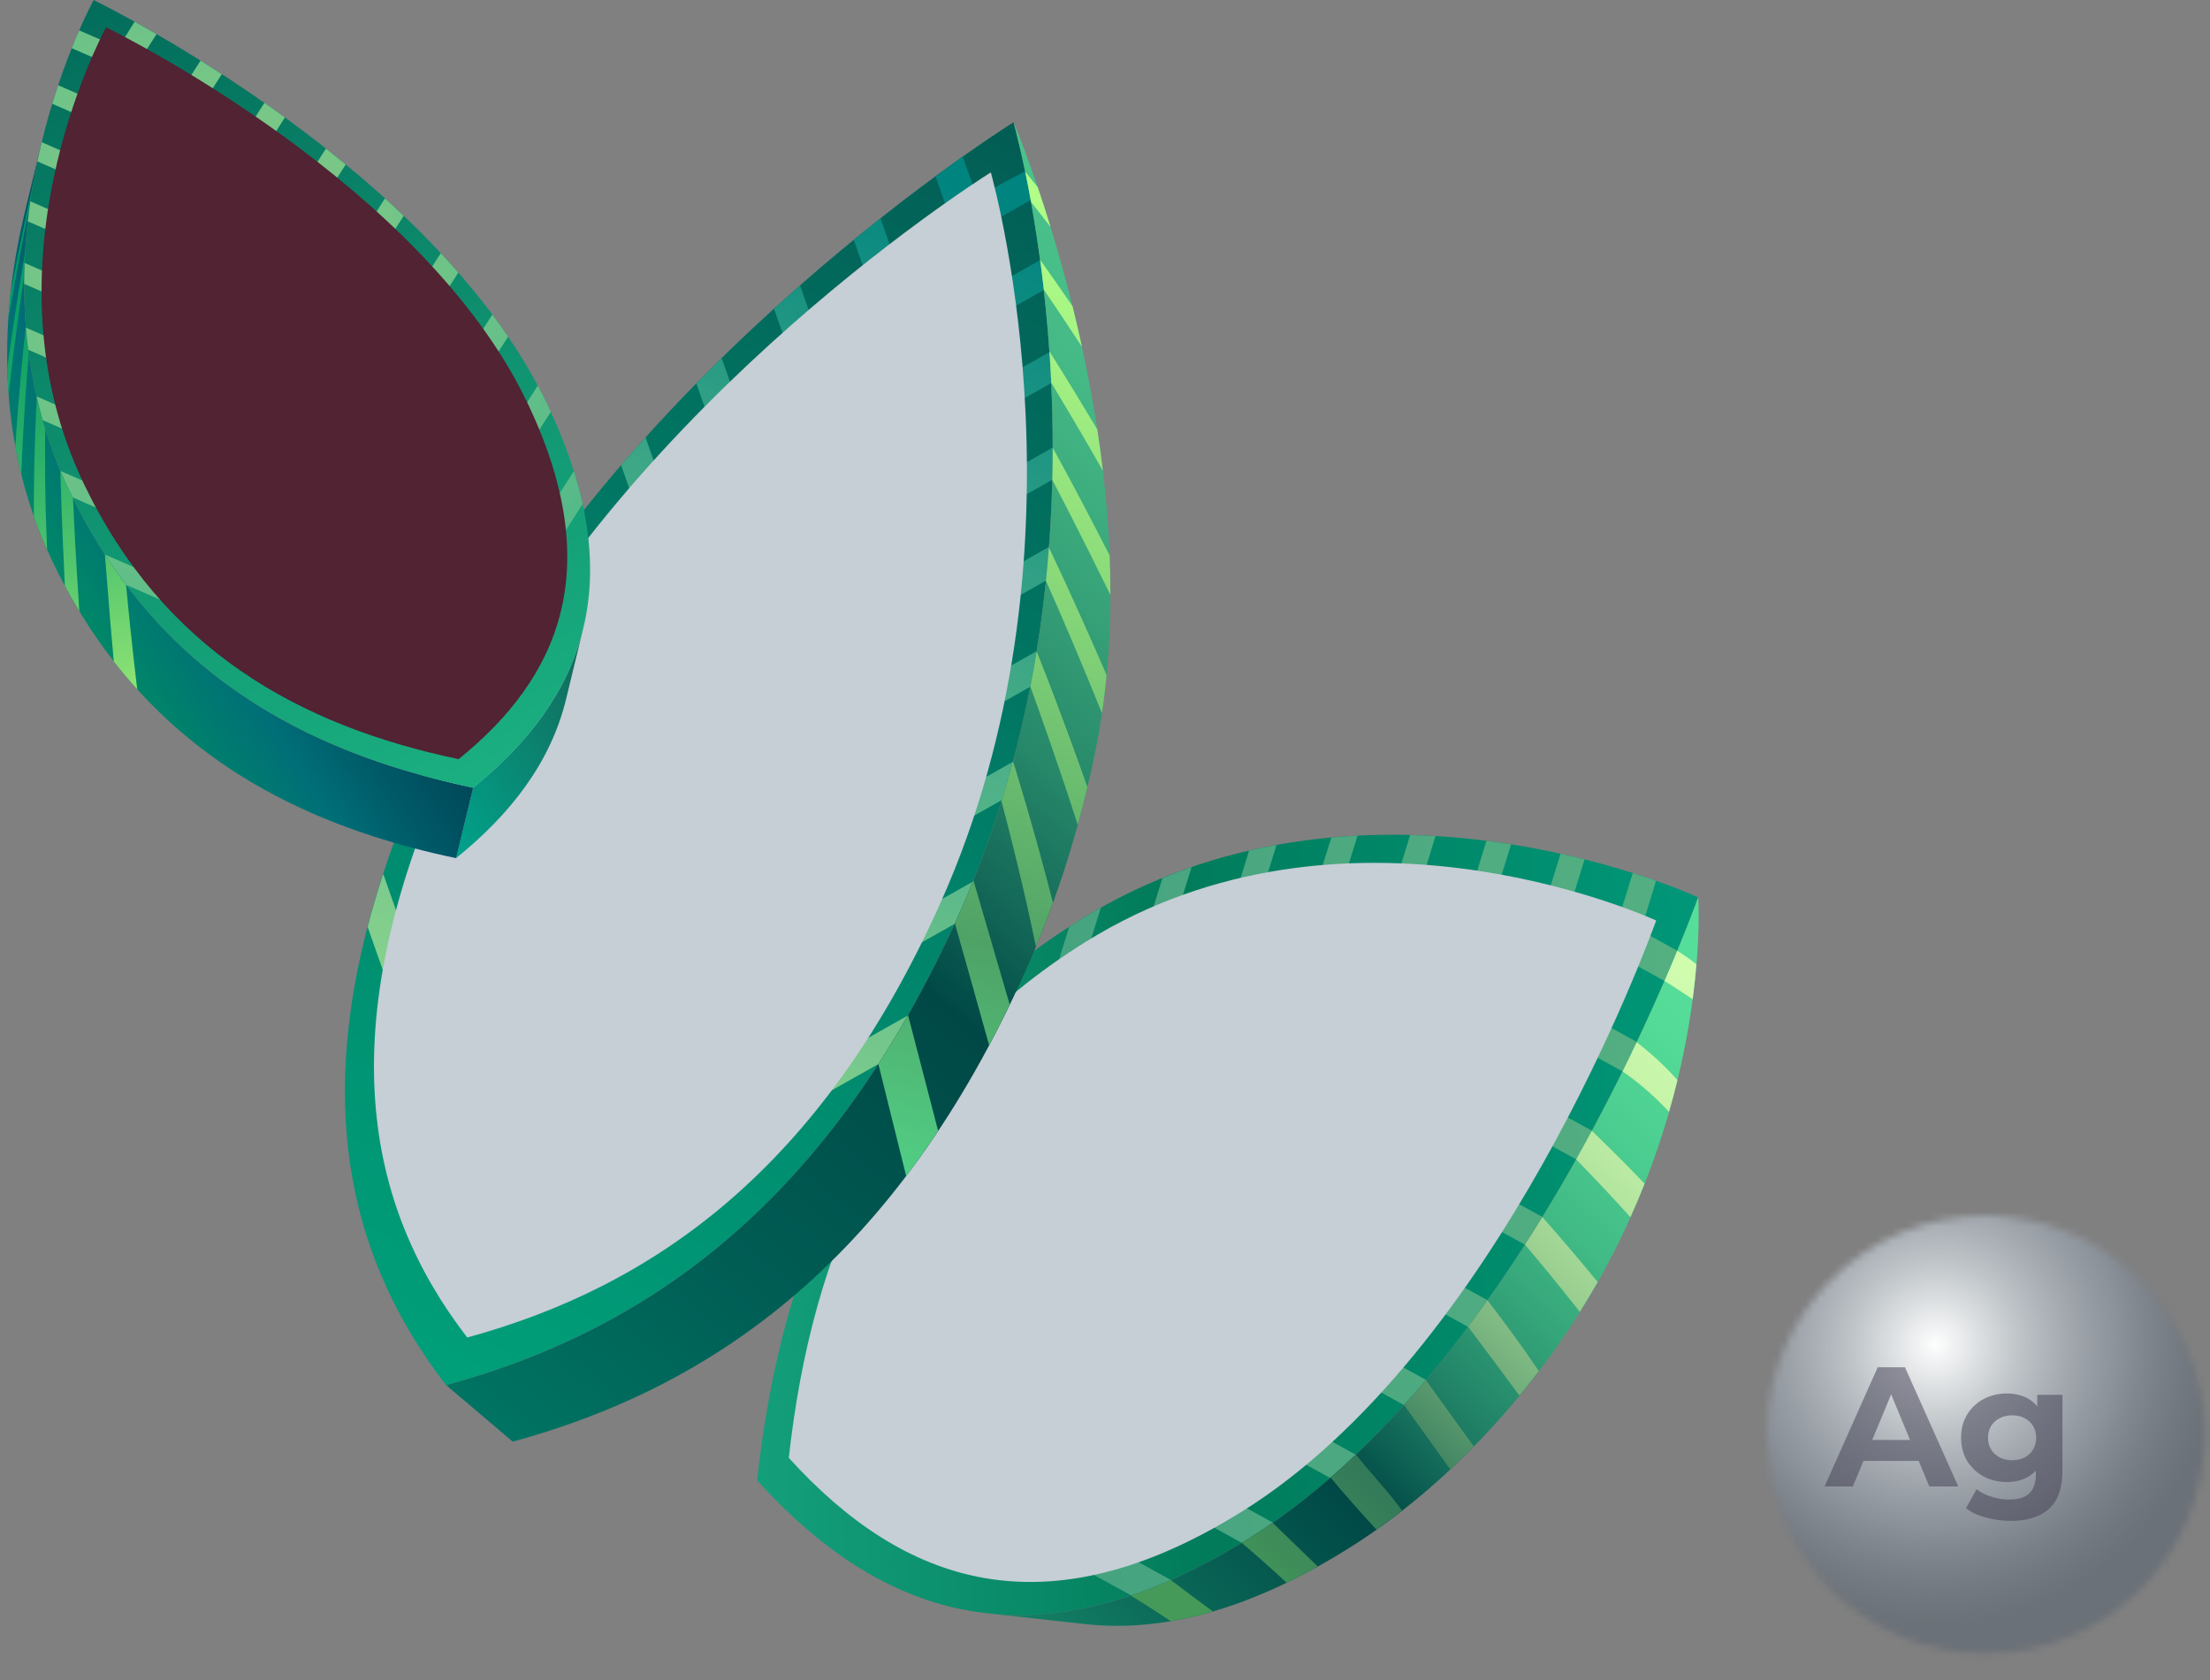 <svg width="309" height="235" viewBox="0 0 309 235" fill="none" xmlns="http://www.w3.org/2000/svg">
<rect x="0" y="0" width="309" height="235" fill="#808080" stroke="none"/>
<g clip-path="url(#clip0_703_4947)">
<path d="M237.438 125.494C235.059 124.438 189.945 104.431 150.908 128.716C121.095 147.261 109.347 175.394 105.85 207.035C123.279 226.285 144.782 233.732 174.595 215.187C213.621 190.904 236.246 128.765 237.438 125.494Z" fill="url(#paint0_linear_703_4947)"/>
<path d="M213.571 142.528L226.854 149.842C227.554 148.429 228.226 147.054 228.848 145.718L218.02 139.759L227.111 134.105L232.717 137.19C233.378 135.661 233.976 134.23 234.507 132.963L229.418 130.158L231.543 123.189C230.561 122.842 229.478 122.476 228.293 122.102L225.921 129.757L216.83 135.411L221.554 120.192C220.473 119.925 219.358 119.651 218.201 119.395L212.369 138.17L203.289 143.823L211.28 118.085C210.155 117.901 209.012 117.742 207.836 117.588L198.841 146.592L189.76 152.244L200.719 116.935C199.555 116.867 198.372 116.813 197.169 116.784L185.301 155.015L176.221 160.667L189.812 116.872C188.6 116.932 187.369 117.017 186.143 117.135L171.773 163.436L162.682 169.09L178.487 118.17C177.211 118.405 175.937 118.662 174.648 118.965L158.234 171.86L149.154 177.512L166.605 121.269C165.251 121.736 163.891 122.248 162.536 122.792L144.694 180.283L135.614 185.935L153.922 126.944C152.913 127.506 151.908 128.089 150.909 128.716C150.429 129.015 149.962 129.324 149.494 129.622L131.155 188.706L122.075 194.358L140.008 136.568C138.27 138.016 136.616 139.508 135.033 141.034L116.803 199.783L116.634 200.237L116.987 200.463L158.16 223.135C159.982 222.525 161.835 221.811 163.727 220.981L123.276 198.705L132.356 193.052L173.614 215.778C173.941 215.577 174.271 215.398 174.596 215.187C175.738 214.474 176.865 213.73 177.977 212.955L136.804 190.283L145.884 184.631L185.974 206.704C187.19 205.649 188.38 204.565 189.555 203.45L150.344 181.86L159.424 176.208L196.301 196.515C197.347 195.351 198.369 194.18 199.377 192.989L163.872 173.439L172.963 167.785L205.256 185.569C206.181 184.334 207.082 183.092 207.971 181.841L177.411 165.016L186.491 159.363L213.214 174.079C214.041 172.781 214.857 171.485 215.653 170.202L190.952 156.603L200.032 150.951L220.377 162.15C221.13 160.796 221.862 159.456 222.575 158.141L204.48 148.182L213.561 142.529L213.571 142.528Z" fill="url(#paint1_linear_703_4947)"/>
<g style="mix-blend-mode:color-burn">
<path d="M231.569 128.739C229.379 127.767 187.794 109.328 151.819 131.712C124.342 148.802 113.516 174.741 110.289 203.892C126.363 221.633 146.175 228.501 173.651 211.4C209.626 189.016 230.472 131.743 231.568 128.729L231.569 128.739Z" fill="#C6CED6"/>
</g>
<path d="M237.438 125.494C237.208 126.145 236.119 129.125 234.219 133.677C231.749 139.612 227.91 148.202 222.78 157.781C212.059 177.775 195.736 202.038 174.596 215.187C160.729 223.811 148.668 226.814 137.978 225.616L151.688 227.139C162.387 228.325 174.448 225.321 188.305 216.71C196.61 211.542 204.285 204.741 210.961 196.987C240.086 163.169 237.449 125.493 237.449 125.493L237.438 125.494Z" fill="url(#paint2_linear_703_4947)"/>
<path d="M158.106 223.153C159.417 223.951 161.403 225.206 163.694 226.738C165.612 226.412 167.579 225.958 169.573 225.379C167.851 224.109 165.706 222.513 163.704 220.984C161.801 221.815 159.929 222.543 158.106 223.153V223.153Z" fill="url(#paint3_linear_703_4947)"/>
<path d="M174.595 215.187C174.269 215.398 173.94 215.577 173.613 215.778C174.921 216.874 177.25 218.909 179.893 221.363C181.328 220.675 182.786 219.917 184.256 219.092C182.573 217.463 180.49 215.438 177.946 212.981C176.844 213.744 175.728 214.486 174.595 215.187V215.187Z" fill="url(#paint4_linear_703_4947)"/>
<path d="M186.054 206.649C187.52 208.463 190.318 211.623 192.453 213.939C193.664 213.084 194.859 212.187 196.039 211.27C194.24 208.741 191.343 205.671 189.585 203.435C188.431 204.536 187.25 205.608 186.054 206.649Z" fill="url(#paint5_linear_703_4947)"/>
<path d="M206.06 202.294C204.252 199.777 201.395 195.808 199.357 193.003C198.358 194.182 197.346 195.351 196.31 196.502C198.119 199.019 200.785 202.739 202.773 205.506C203.891 204.465 204.993 203.383 206.069 202.281L206.06 202.294Z" fill="url(#paint6_linear_703_4947)"/>
<path d="M215.162 191.758C213.293 188.974 210.426 185.006 207.972 181.851C207.093 183.091 206.191 184.333 205.265 185.557C206.862 187.672 209.731 191.497 212.437 195.178C213.375 194.041 214.279 192.898 215.151 191.759L215.162 191.758Z" fill="url(#paint7_linear_703_4947)"/>
<path d="M223.381 179.293C221.453 176.948 218.903 173.896 215.654 170.213C214.869 171.494 214.062 172.778 213.224 174.078C214.928 176.09 217.508 179.193 220.897 183.474C221.766 182.082 222.59 180.685 223.383 179.304L223.381 179.293Z" fill="url(#paint8_linear_703_4947)"/>
<path d="M229.945 165.548C228.279 163.807 225.697 161.157 222.566 158.153C221.863 159.467 221.129 160.796 220.377 162.15C222.996 164.828 225.387 167.383 227.964 170.233C228.674 168.654 229.341 167.091 229.945 165.548V165.548Z" fill="url(#paint9_linear_703_4947)"/>
<path d="M233.357 155.506C233.788 153.998 234.188 152.507 234.541 151.077C233.097 149.414 231.209 147.594 228.843 145.763C228.219 147.088 227.557 148.451 226.866 149.851C228.723 151.135 230.885 152.851 233.357 155.506V155.506Z" fill="url(#paint10_linear_703_4947)"/>
<path d="M237.193 134.859C236.368 134.202 235.48 133.565 234.508 132.974C234.408 133.209 234.319 133.442 234.219 133.677C233.772 134.756 233.273 135.941 232.728 137.188C233.702 137.802 235.044 138.662 236.662 139.748C236.901 137.98 237.07 136.344 237.193 134.859V134.859Z" fill="url(#paint11_linear_703_4947)"/>
</g>
<path d="M141.718 17.095C138.778 18.964 82.989 54.548 59.503 106.989C41.568 147.041 46.916 173.682 62.372 193.723C90.791 185.968 116.145 167.931 134.072 127.879C157.55 75.438 142.508 20.01 141.71 17.095H141.718Z" fill="url(#paint12_linear_703_4947)"/>
<path d="M128.669 50.294L145.947 40.559C145.783 39.109 145.611 37.715 145.431 36.376L131.343 44.313L136.808 32.106L144.102 27.995C143.836 26.514 143.571 25.167 143.32 23.963L136.597 27.535L134.611 21.895C133.454 22.719 132.18 23.63 130.796 24.652L133.048 31.061L127.583 43.268L123.103 30.53C121.899 31.48 120.656 32.486 119.374 33.532L124.901 49.257L119.436 61.464L111.861 39.909C110.664 40.963 109.453 42.048 108.217 43.165L116.755 67.445L111.29 79.652L100.9 50.08C99.719 51.237 98.538 52.417 97.358 53.621L108.608 85.633L103.143 97.84L90.259 61.171C89.118 62.438 87.976 63.737 86.843 65.052L100.47 103.821L95.005 116.028L80.025 73.394C78.923 74.812 77.836 76.254 76.765 77.719L92.331 122.009L86.866 134.216L70.315 87.122C69.275 88.746 68.259 90.394 67.266 92.065L84.184 140.205L78.72 152.412L61.364 103.029C60.722 104.352 60.097 105.674 59.495 107.021C59.206 107.663 58.94 108.297 58.666 108.938L76.054 158.401L70.589 170.608L53.585 122.231C52.756 124.758 52.037 127.221 51.403 129.637L68.689 178.823L68.838 179.179L69.275 178.981L122.821 148.816C124.229 146.637 125.605 144.38 126.949 142.019L74.342 171.662L79.806 159.454L133.47 129.218C133.673 128.782 133.876 128.354 134.072 127.91C134.76 126.374 135.409 124.837 136.034 123.3L82.488 153.466L87.953 141.258L140.092 111.885C140.639 110.103 141.155 108.32 141.632 106.538L90.634 135.27L96.099 123.062L144.063 96.042C144.392 94.378 144.681 92.715 144.954 91.067L98.781 117.082L104.246 104.874L146.252 81.204C146.416 79.62 146.557 78.052 146.674 76.491L106.927 98.886L112.392 86.678L147.144 67.096C147.183 65.575 147.198 64.07 147.198 62.589L115.074 80.69L120.539 68.482L146.995 53.574C146.925 52.093 146.846 50.651 146.745 49.241L123.212 62.502L128.677 50.294H128.669Z" fill="url(#paint13_linear_703_4947)"/>
<g style="mix-blend-mode:color-burn">
<path d="M138.536 24.105C135.823 25.832 84.349 58.66 62.685 107.045C46.142 143.999 51.075 168.572 65.328 187.061C91.549 179.908 114.933 163.265 131.484 126.31C153.148 77.925 139.263 26.791 138.536 24.097V24.105Z" fill="#C6CED6"/>
</g>
<path d="M62.38 193.723L71.691 201.629C100.11 193.874 125.464 175.836 143.391 135.784C148.113 125.233 151.279 114.57 153.312 104.233C161.396 63.175 141.718 17.102 141.718 17.102C142.507 20.018 157.557 75.445 134.079 127.887C116.145 167.938 90.799 185.984 62.38 193.731V193.723Z" fill="url(#paint14_linear_703_4947)"/>
<path d="M122.813 148.816C124.432 155.304 125.823 160.912 126.699 164.477C128.224 162.473 129.709 160.365 131.171 158.171C130.139 154.179 128.708 148.657 126.965 141.987C125.612 144.364 124.229 146.637 122.813 148.816Z" fill="url(#paint15_linear_703_4947)"/>
<path d="M134.08 127.879C133.892 128.299 133.696 128.703 133.509 129.123C135.706 136.909 136.081 138.24 138.301 146.194C139.279 144.356 140.232 142.463 141.178 140.514C139.419 134.47 139.232 133.812 136.104 123.118C135.463 124.71 134.791 126.294 134.08 127.879Z" fill="url(#paint16_linear_703_4947)"/>
<path d="M140.029 112.059C140.944 115.529 142.899 123.023 144.845 132.386C145.697 130.335 146.487 128.291 147.222 126.239C146.268 122.508 144.415 115.466 141.64 106.459C141.139 108.32 140.6 110.19 140.021 112.059H140.029Z" fill="url(#paint17_linear_703_4947)"/>
<path d="M144.063 96.026C145.181 99.084 148.027 107.069 150.693 115.363C151.178 113.596 151.624 111.837 152.038 110.079C150.857 106.712 148.223 99.337 144.947 91.099C144.681 92.731 144.392 94.37 144.063 96.026Z" fill="url(#paint18_linear_703_4947)"/>
<path d="M146.244 81.22C148.152 85.498 151.06 92.263 154.078 99.749C154.344 97.975 154.555 96.2 154.727 94.426C153.249 91.004 150.177 83.985 146.658 76.578C146.541 78.107 146.401 79.66 146.244 81.22V81.22Z" fill="url(#paint19_linear_703_4947)"/>
<path d="M155.149 77.68C153.226 73.909 150.279 68.221 147.19 62.612C147.19 64.094 147.175 65.599 147.136 67.12C148.348 69.441 151.725 75.953 155.259 83.217C155.259 81.363 155.227 79.509 155.149 77.672V77.68Z" fill="url(#paint20_linear_703_4947)"/>
<path d="M153.421 60.062C151.576 56.972 149.246 53.138 146.729 49.13C146.83 50.556 146.916 52.021 146.979 53.511C148.175 55.491 150.958 60.141 154.203 65.829C153.976 63.872 153.71 61.947 153.421 60.054V60.062Z" fill="url(#paint21_linear_703_4947)"/>
<path d="M149.958 42.824C148.559 40.773 147.019 38.562 145.432 36.336C145.611 37.675 145.783 39.069 145.948 40.511C147.316 42.507 149.177 45.296 151.28 48.504C150.857 46.547 150.412 44.646 149.958 42.816V42.824Z" fill="url(#paint22_linear_703_4947)"/>
<path d="M145.087 26.165C144.516 25.46 143.93 24.739 143.344 24.018C143.602 25.278 143.883 26.688 144.157 28.241C144.876 29.16 145.814 30.348 146.885 31.734C146.26 29.69 145.65 27.829 145.087 26.157V26.165Z" fill="url(#paint23_linear_703_4947)"/>
<path d="M81.541 87.898L79.156 97.753C77.014 106.601 71.424 113.842 63.755 120.029L66.139 110.174C73.801 103.987 79.399 96.747 81.541 87.898V87.898Z" fill="url(#paint24_linear_703_4947)"/>
<path d="M54.491 107.101C35.587 100.969 19.747 89.586 9.756 68.76C1.305 51.118 2.657 33.041 5.847 19.844L3.462 29.698C0.273 42.896 -1.08 60.973 7.379 78.606C17.371 99.432 33.21 110.816 52.114 116.947C55.89 118.167 59.776 119.189 63.771 120.021L66.156 110.166C62.16 109.327 58.267 108.313 54.499 107.093L54.491 107.101Z" fill="url(#paint25_linear_703_4947)"/>
<path d="M17.622 81.696L16.988 80.927C17.199 81.213 17.41 81.498 17.629 81.783C17.629 81.759 17.629 81.728 17.622 81.704V81.696Z" fill="url(#paint26_linear_703_4947)"/>
<path d="M16.988 80.919L16.957 80.88C16.925 80.832 16.886 80.777 16.847 80.721C16.105 79.692 15.377 78.63 14.666 77.537C15.182 84.207 15.675 90.061 15.909 92.509C16.965 93.863 18.059 95.162 19.185 96.406C18.434 90.101 17.95 85.284 17.621 81.767C17.41 81.482 17.191 81.205 16.98 80.912L16.988 80.919Z" fill="url(#paint27_linear_703_4947)"/>
<path d="M9.756 68.752C9.42 68.055 9.107 67.358 8.81 66.661C8.685 66.407 8.56 66.162 8.435 65.916C8.661 73.537 8.943 79.367 9.068 81.933C9.725 83.153 10.397 84.334 11.093 85.49C10.592 78.1 10.319 72.174 10.201 69.655C10.053 69.354 9.904 69.061 9.756 68.752V68.752Z" fill="url(#paint28_linear_703_4947)"/>
<path d="M5.144 55.57C4.768 62.874 4.721 68.261 4.729 72.198C5.277 73.766 5.894 75.327 6.59 76.895C6.223 68.918 6.293 62.597 6.332 59.975C5.879 58.501 5.48 57.028 5.144 55.562V55.57Z" fill="url(#paint29_linear_703_4947)"/>
<path d="M2.142 62.43C2.173 62.581 2.204 62.731 2.235 62.882C2.204 62.724 2.173 62.573 2.149 62.415V62.43H2.142Z" fill="url(#paint30_linear_703_4947)"/>
<path d="M3.994 49.241C3.932 48.774 3.877 48.306 3.822 47.847C3.807 47.72 3.791 47.593 3.776 47.467C3.713 46.872 3.658 46.286 3.611 45.7C3.611 45.676 3.611 45.652 3.611 45.629C2.697 53.931 2.29 60.086 2.142 62.415C2.173 62.573 2.204 62.724 2.228 62.882C2.306 63.278 2.384 63.682 2.47 64.086C2.517 64.316 2.572 64.546 2.619 64.775C2.704 65.156 2.791 65.536 2.884 65.924C2.916 66.051 2.947 66.169 2.978 66.288C3.252 59.103 3.682 53.503 4.026 49.431C4.018 49.368 4.01 49.312 4.002 49.249L3.994 49.241Z" fill="url(#paint31_linear_703_4947)"/>
<path d="M1.023 51.506C1.023 51.633 1.031 51.768 1.039 51.895C1.039 51.76 1.031 51.617 1.031 51.483V51.506H1.023Z" fill="url(#paint32_linear_703_4947)"/>
<path d="M3.4 38.364C3.4 37.992 3.416 37.628 3.431 37.255C3.431 37.065 3.439 36.867 3.447 36.677C3.463 36.226 3.486 35.774 3.517 35.323C3.517 35.235 3.517 35.148 3.533 35.069C2.141 43.189 1.336 49.193 1.023 51.483C1.023 51.617 1.023 51.752 1.031 51.895C1.039 52.259 1.055 52.631 1.07 53.004C1.078 53.225 1.094 53.439 1.102 53.661C1.125 54.041 1.149 54.422 1.172 54.802C1.18 54.944 1.188 55.079 1.203 55.222C1.993 48.156 2.783 42.658 3.385 38.658C3.385 38.562 3.385 38.468 3.385 38.372L3.4 38.364Z" fill="url(#paint33_linear_703_4947)"/>
<path d="M4.229 28.248C4.276 27.924 4.323 27.591 4.377 27.274C4.409 27.076 4.44 26.886 4.471 26.696C4.526 26.363 4.581 26.038 4.635 25.714C4.659 25.587 4.674 25.468 4.698 25.341C2.986 33.16 1.883 38.959 1.461 41.177C1.453 41.288 1.438 41.391 1.43 41.501C1.399 41.842 1.36 42.191 1.328 42.531C1.313 42.729 1.289 42.919 1.274 43.117C1.242 43.529 1.211 43.941 1.18 44.353C1.18 44.464 1.164 44.575 1.156 44.686C2.485 36.962 3.713 30.894 4.174 28.605C4.19 28.486 4.205 28.375 4.229 28.264V28.248Z" fill="url(#paint34_linear_703_4947)"/>
<path d="M2.353 34.974V34.958C2.353 34.958 2.36 34.934 2.36 34.919V34.974H2.353Z" fill="url(#paint35_linear_703_4947)"/>
<path d="M13.095 0C15.479 1.188 60.769 23.709 76.452 56.418C88.438 81.403 81.385 97.872 66.148 110.174C42.147 105.136 21.741 93.737 9.756 68.752C-5.927 36.043 12.141 1.798 13.095 0Z" fill="url(#paint36_linear_703_4947)"/>
<path d="M24.799 20.073L31.014 10.369C29.997 9.712 29.005 9.078 28.043 8.476L23.008 16.334L19.357 8.722L21.89 4.769C20.78 4.127 19.756 3.549 18.826 3.034L16.566 6.638L11.07 4.246C10.742 4.991 10.39 5.822 10.03 6.741L16.003 9.347L19.654 16.96L8.13 11.922C7.857 12.754 7.575 13.617 7.302 14.512L21.445 20.691L25.096 28.304L5.84 19.891C5.629 20.762 5.425 21.658 5.23 22.577L26.878 32.035L30.529 39.648L4.245 28.161C4.112 29.08 3.995 30.015 3.885 30.958L32.327 43.387L35.978 50.999L3.447 36.78C3.408 37.746 3.393 38.721 3.385 39.703L37.761 54.723L41.412 62.335L3.627 45.827C3.713 46.849 3.815 47.878 3.948 48.916L43.202 66.066L46.853 73.679L5.12 55.443C5.378 56.553 5.66 57.661 5.98 58.77L48.651 77.418L52.303 85.031L8.474 65.876C8.873 66.835 9.303 67.793 9.764 68.752C9.897 69.029 10.038 69.29 10.171 69.568L54.085 88.762L57.736 96.374L14.682 77.561C15.636 79.034 16.629 80.452 17.661 81.807L61.481 100.953L61.809 101.104L62.005 100.858L81.464 70.495C81.136 68.997 80.721 67.461 80.237 65.892L61.098 95.749L57.447 88.136L77.016 57.606C76.836 57.21 76.648 56.814 76.46 56.418C76.062 55.578 75.632 54.754 75.194 53.93L55.657 84.405L52.005 76.792L71.042 47.086C70.331 46.041 69.596 45.011 68.838 43.997L50.215 73.061L46.564 65.448L64.076 38.119C63.279 37.2 62.458 36.297 61.63 35.41L44.766 61.717L41.115 54.105L56.446 30.181C55.578 29.358 54.711 28.542 53.827 27.749L39.325 50.374L35.673 42.761L48.339 23.004C47.416 22.244 46.502 21.507 45.579 20.778L33.883 39.03L30.232 31.417L39.84 16.429C38.871 15.724 37.917 15.043 36.971 14.386L28.45 27.686L24.799 20.073V20.073Z" fill="url(#paint37_radial_703_4947)"/>
<g style="mix-blend-mode:color-dodge">
<path d="M14.83 3.818C17.043 4.919 59.12 25.848 73.693 56.236C84.826 79.446 78.274 94.751 64.123 106.174C41.818 101.492 22.867 90.909 11.735 67.69C-2.838 37.295 13.947 5.49 14.83 3.818Z" fill="#512333"/>
</g>
<mask id="mask0_703_4947" style="mask-type:alpha" maskUnits="userSpaceOnUse" x="247" y="170" width="62" height="62">
<ellipse cx="277.63" cy="200.63" rx="30.63" ry="30.63" fill="#C4C4C4"/>
</mask>
<g mask="url(#mask0_703_4947)">
<path d="M283.767 155.895L231.326 196.454L271.886 248.895L324.326 208.335L283.767 155.895Z" fill="url(#paint38_radial_703_4947)"/>
<path d="M255.111 207.893L262.539 191.226H266.349L273.801 207.893H269.754L263.659 193.179H265.182L259.063 207.893H255.111ZM258.825 204.322L259.849 201.393H268.42L269.468 204.322H258.825ZM281.176 212.703C279.97 212.703 278.803 212.552 277.676 212.25C276.565 211.964 275.637 211.528 274.89 210.941L276.367 208.274C276.906 208.718 277.589 209.068 278.414 209.322C279.256 209.591 280.081 209.726 280.89 209.726C282.208 209.726 283.16 209.433 283.748 208.845C284.351 208.258 284.652 207.385 284.652 206.226V204.298L284.89 201.084L284.843 197.845V195.084H288.367V205.75C288.367 208.131 287.748 209.885 286.51 211.012C285.271 212.139 283.494 212.703 281.176 212.703ZM280.605 207.274C279.414 207.274 278.335 207.02 277.367 206.512C276.414 205.988 275.644 205.266 275.057 204.345C274.486 203.409 274.2 202.322 274.2 201.084C274.2 199.83 274.486 198.742 275.057 197.822C275.644 196.885 276.414 196.163 277.367 195.655C278.335 195.147 279.414 194.893 280.605 194.893C281.684 194.893 282.637 195.115 283.462 195.56C284.287 195.988 284.93 196.663 285.39 197.584C285.851 198.488 286.081 199.655 286.081 201.084C286.081 202.496 285.851 203.663 285.39 204.584C284.93 205.488 284.287 206.163 283.462 206.607C282.637 207.052 281.684 207.274 280.605 207.274ZM281.343 204.226C281.994 204.226 282.573 204.099 283.081 203.845C283.589 203.576 283.986 203.203 284.271 202.726C284.557 202.25 284.7 201.703 284.7 201.084C284.7 200.449 284.557 199.901 284.271 199.441C283.986 198.964 283.589 198.599 283.081 198.345C282.573 198.076 281.994 197.941 281.343 197.941C280.692 197.941 280.113 198.076 279.605 198.345C279.097 198.599 278.692 198.964 278.39 199.441C278.105 199.901 277.962 200.449 277.962 201.084C277.962 201.703 278.105 202.25 278.39 202.726C278.692 203.203 279.097 203.576 279.605 203.845C280.113 204.099 280.692 204.226 281.343 204.226Z" fill="#434153" fill-opacity="0.52"/>
</g>
<defs>
<linearGradient id="paint0_linear_703_4947" x1="103.773" y1="175.57" x2="240.133" y2="166.579" gradientUnits="userSpaceOnUse">
<stop stop-color="#149F7B"/>
<stop offset="0.46" stop-color="#017B5A"/>
<stop offset="0.57" stop-color="#008161"/>
<stop offset="1" stop-color="#009778"/>
</linearGradient>
<linearGradient id="paint1_linear_703_4947" x1="114.887" y1="173.931" x2="236.686" y2="165.899" gradientUnits="userSpaceOnUse">
<stop stop-color="#3E9D7F"/>
<stop offset="0.44" stop-color="#49A680"/>
<stop offset="1" stop-color="#54AF81"/>
</linearGradient>
<linearGradient id="paint2_linear_703_4947" x1="247.903" y1="136.602" x2="149.237" y2="238.169" gradientUnits="userSpaceOnUse">
<stop stop-color="#56DF9A"/>
<stop offset="0.11" stop-color="#53DB97"/>
<stop offset="0.21" stop-color="#4CCE91"/>
<stop offset="0.32" stop-color="#41BA85"/>
<stop offset="0.43" stop-color="#319E76"/>
<stop offset="0.54" stop-color="#1C7A62"/>
<stop offset="0.64" stop-color="#034E49"/>
<stop offset="0.66" stop-color="#004846"/>
<stop offset="0.8" stop-color="#075E52"/>
<stop offset="1" stop-color="#158567"/>
</linearGradient>
<linearGradient id="paint3_linear_703_4947" x1="243.87" y1="138.909" x2="160.225" y2="229.002" gradientUnits="userSpaceOnUse">
<stop stop-color="#D1FDAF"/>
<stop offset="0.1" stop-color="#CCF9AC"/>
<stop offset="0.21" stop-color="#BFEEA5"/>
<stop offset="0.32" stop-color="#AADD9A"/>
<stop offset="0.43" stop-color="#8DC48A"/>
<stop offset="0.54" stop-color="#66A475"/>
<stop offset="0.65" stop-color="#387D5D"/>
<stop offset="0.67" stop-color="#317759"/>
<stop offset="0.91" stop-color="#469A59"/>
</linearGradient>
<linearGradient id="paint4_linear_703_4947" x1="248.535" y1="143.2" x2="164.871" y2="233.317" gradientUnits="userSpaceOnUse">
<stop stop-color="#D1FDAF"/>
<stop offset="0.1" stop-color="#CCF9AC"/>
<stop offset="0.21" stop-color="#BFEEA5"/>
<stop offset="0.32" stop-color="#AADD9A"/>
<stop offset="0.43" stop-color="#8DC48A"/>
<stop offset="0.54" stop-color="#66A475"/>
<stop offset="0.65" stop-color="#387D5D"/>
<stop offset="0.67" stop-color="#317759"/>
<stop offset="0.91" stop-color="#469A59"/>
</linearGradient>
<linearGradient id="paint5_linear_703_4947" x1="250.733" y1="145.289" x2="167.1" y2="235.382" gradientUnits="userSpaceOnUse">
<stop stop-color="#D1FDAF"/>
<stop offset="0.1" stop-color="#CCF9AC"/>
<stop offset="0.21" stop-color="#BFEEA5"/>
<stop offset="0.32" stop-color="#AADD9A"/>
<stop offset="0.43" stop-color="#8DC48A"/>
<stop offset="0.54" stop-color="#66A475"/>
<stop offset="0.65" stop-color="#387D5D"/>
<stop offset="0.67" stop-color="#317759"/>
<stop offset="0.91" stop-color="#469A59"/>
</linearGradient>
<linearGradient id="paint6_linear_703_4947" x1="251.297" y1="145.821" x2="167.674" y2="235.902" gradientUnits="userSpaceOnUse">
<stop stop-color="#D1FDAF"/>
<stop offset="0.1" stop-color="#CCF9AC"/>
<stop offset="0.21" stop-color="#BFEEA5"/>
<stop offset="0.32" stop-color="#AADD9A"/>
<stop offset="0.43" stop-color="#8DC48A"/>
<stop offset="0.54" stop-color="#66A475"/>
<stop offset="0.65" stop-color="#387D5D"/>
<stop offset="0.67" stop-color="#317759"/>
<stop offset="0.91" stop-color="#469A59"/>
</linearGradient>
<linearGradient id="paint7_linear_703_4947" x1="250.733" y1="145.289" x2="167.099" y2="235.371" gradientUnits="userSpaceOnUse">
<stop stop-color="#D1FDAF"/>
<stop offset="0.1" stop-color="#CCF9AC"/>
<stop offset="0.21" stop-color="#BFEEA5"/>
<stop offset="0.32" stop-color="#AADD9A"/>
<stop offset="0.43" stop-color="#8DC48A"/>
<stop offset="0.54" stop-color="#66A475"/>
<stop offset="0.65" stop-color="#387D5D"/>
<stop offset="0.67" stop-color="#317759"/>
<stop offset="0.91" stop-color="#469A59"/>
</linearGradient>
<linearGradient id="paint8_linear_703_4947" x1="249.196" y1="143.857" x2="165.551" y2="233.94" gradientUnits="userSpaceOnUse">
<stop stop-color="#D1FDAF"/>
<stop offset="0.1" stop-color="#CCF9AC"/>
<stop offset="0.21" stop-color="#BFEEA5"/>
<stop offset="0.32" stop-color="#AADD9A"/>
<stop offset="0.43" stop-color="#8DC48A"/>
<stop offset="0.54" stop-color="#66A475"/>
<stop offset="0.65" stop-color="#387D5D"/>
<stop offset="0.67" stop-color="#317759"/>
<stop offset="0.91" stop-color="#469A59"/>
</linearGradient>
<linearGradient id="paint9_linear_703_4947" x1="246.592" y1="141.445" x2="162.969" y2="231.515" gradientUnits="userSpaceOnUse">
<stop stop-color="#D1FDAF"/>
<stop offset="0.1" stop-color="#CCF9AC"/>
<stop offset="0.21" stop-color="#BFEEA5"/>
<stop offset="0.32" stop-color="#AADD9A"/>
<stop offset="0.43" stop-color="#8DC48A"/>
<stop offset="0.54" stop-color="#66A475"/>
<stop offset="0.65" stop-color="#387D5D"/>
<stop offset="0.67" stop-color="#317759"/>
<stop offset="0.91" stop-color="#469A59"/>
</linearGradient>
<linearGradient id="paint10_linear_703_4947" x1="242.908" y1="138.02" x2="159.264" y2="228.113" gradientUnits="userSpaceOnUse">
<stop stop-color="#D1FDAF"/>
<stop offset="0.1" stop-color="#CCF9AC"/>
<stop offset="0.21" stop-color="#BFEEA5"/>
<stop offset="0.32" stop-color="#AADD9A"/>
<stop offset="0.43" stop-color="#8DC48A"/>
<stop offset="0.54" stop-color="#66A475"/>
<stop offset="0.65" stop-color="#387D5D"/>
<stop offset="0.67" stop-color="#317759"/>
<stop offset="0.91" stop-color="#469A59"/>
</linearGradient>
<linearGradient id="paint11_linear_703_4947" x1="238.157" y1="133.603" x2="154.503" y2="223.708" gradientUnits="userSpaceOnUse">
<stop stop-color="#D1FDAF"/>
<stop offset="0.1" stop-color="#CCF9AC"/>
<stop offset="0.21" stop-color="#BFEEA5"/>
<stop offset="0.32" stop-color="#AADD9A"/>
<stop offset="0.43" stop-color="#8DC48A"/>
<stop offset="0.54" stop-color="#66A475"/>
<stop offset="0.65" stop-color="#387D5D"/>
<stop offset="0.67" stop-color="#317759"/>
<stop offset="0.91" stop-color="#469A59"/>
</linearGradient>
<linearGradient id="paint12_linear_703_4947" x1="145.955" y1="22.418" x2="58.08" y2="187.956" gradientUnits="userSpaceOnUse">
<stop stop-color="#025E55"/>
<stop offset="0.6" stop-color="#00876C"/>
<stop offset="1" stop-color="#009E79"/>
</linearGradient>
<linearGradient id="paint13_linear_703_4947" x1="140.451" y1="29.056" x2="64.437" y2="178.838" gradientUnits="userSpaceOnUse">
<stop stop-color="#008480"/>
<stop offset="0.04" stop-color="#088880"/>
<stop offset="0.38" stop-color="#46AC87"/>
<stop offset="0.66" stop-color="#73C68C"/>
<stop offset="0.87" stop-color="#8FD68E"/>
<stop offset="1" stop-color="#9ADC90"/>
</linearGradient>
<linearGradient id="paint14_linear_703_4947" x1="54.804" y1="188.313" x2="189.805" y2="26.903" gradientUnits="userSpaceOnUse">
<stop stop-color="#007463"/>
<stop offset="0.18" stop-color="#005E55"/>
<stop offset="0.41" stop-color="#004846"/>
<stop offset="0.48" stop-color="#126556"/>
<stop offset="0.58" stop-color="#27896A"/>
<stop offset="0.69" stop-color="#39A57A"/>
<stop offset="0.79" stop-color="#45B986"/>
<stop offset="0.9" stop-color="#4CC68C"/>
<stop offset="1" stop-color="#4FCA8F"/>
</linearGradient>
<linearGradient id="paint15_linear_703_4947" x1="160.035" y1="32.693" x2="119.049" y2="178.632" gradientUnits="userSpaceOnUse">
<stop stop-color="#B0FD87"/>
<stop offset="0.12" stop-color="#A5F383"/>
<stop offset="0.33" stop-color="#89D97A"/>
<stop offset="0.59" stop-color="#5CAF6A"/>
<stop offset="0.67" stop-color="#4FA266"/>
<stop offset="0.91" stop-color="#51D187"/>
</linearGradient>
<linearGradient id="paint16_linear_703_4947" x1="164.906" y1="34.055" x2="123.912" y2="180.003" gradientUnits="userSpaceOnUse">
<stop stop-color="#B0FD87"/>
<stop offset="0.12" stop-color="#A5F383"/>
<stop offset="0.33" stop-color="#89D97A"/>
<stop offset="0.59" stop-color="#5CAF6A"/>
<stop offset="0.67" stop-color="#4FA266"/>
<stop offset="0.91" stop-color="#51D187"/>
</linearGradient>
<linearGradient id="paint17_linear_703_4947" x1="166.767" y1="34.578" x2="125.773" y2="180.525" gradientUnits="userSpaceOnUse">
<stop stop-color="#B0FD87"/>
<stop offset="0.12" stop-color="#A5F383"/>
<stop offset="0.33" stop-color="#89D97A"/>
<stop offset="0.59" stop-color="#5CAF6A"/>
<stop offset="0.67" stop-color="#4FA266"/>
<stop offset="0.91" stop-color="#51D187"/>
</linearGradient>
<linearGradient id="paint18_linear_703_4947" x1="166.603" y1="34.538" x2="125.617" y2="180.478" gradientUnits="userSpaceOnUse">
<stop stop-color="#B0FD87"/>
<stop offset="0.12" stop-color="#A5F383"/>
<stop offset="0.33" stop-color="#89D97A"/>
<stop offset="0.59" stop-color="#5CAF6A"/>
<stop offset="0.67" stop-color="#4FA266"/>
<stop offset="0.91" stop-color="#51D187"/>
</linearGradient>
<linearGradient id="paint19_linear_703_4947" x1="165.156" y1="34.126" x2="124.162" y2="180.074" gradientUnits="userSpaceOnUse">
<stop stop-color="#B0FD87"/>
<stop offset="0.12" stop-color="#A5F383"/>
<stop offset="0.33" stop-color="#89D97A"/>
<stop offset="0.59" stop-color="#5CAF6A"/>
<stop offset="0.67" stop-color="#4FA266"/>
<stop offset="0.91" stop-color="#51D187"/>
</linearGradient>
<linearGradient id="paint20_linear_703_4947" x1="162.076" y1="33.263" x2="121.09" y2="179.203" gradientUnits="userSpaceOnUse">
<stop stop-color="#B0FD87"/>
<stop offset="0.12" stop-color="#A5F383"/>
<stop offset="0.33" stop-color="#89D97A"/>
<stop offset="0.59" stop-color="#5CAF6A"/>
<stop offset="0.67" stop-color="#4FA266"/>
<stop offset="0.91" stop-color="#51D187"/>
</linearGradient>
<linearGradient id="paint21_linear_703_4947" x1="157.447" y1="31.964" x2="116.453" y2="177.911" gradientUnits="userSpaceOnUse">
<stop stop-color="#B0FD87"/>
<stop offset="0.12" stop-color="#A5F383"/>
<stop offset="0.33" stop-color="#89D97A"/>
<stop offset="0.59" stop-color="#5CAF6A"/>
<stop offset="0.67" stop-color="#4FA266"/>
<stop offset="0.91" stop-color="#51D187"/>
</linearGradient>
<linearGradient id="paint22_linear_703_4947" x1="151.663" y1="30.34" x2="110.669" y2="176.28" gradientUnits="userSpaceOnUse">
<stop stop-color="#B0FD87"/>
<stop offset="0.12" stop-color="#A5F383"/>
<stop offset="0.33" stop-color="#89D97A"/>
<stop offset="0.59" stop-color="#5CAF6A"/>
<stop offset="0.67" stop-color="#4FA266"/>
<stop offset="0.91" stop-color="#51D187"/>
</linearGradient>
<linearGradient id="paint23_linear_703_4947" x1="144.954" y1="28.454" x2="103.968" y2="174.402" gradientUnits="userSpaceOnUse">
<stop stop-color="#B0FD87"/>
<stop offset="0.12" stop-color="#A5F383"/>
<stop offset="0.33" stop-color="#89D97A"/>
<stop offset="0.59" stop-color="#5CAF6A"/>
<stop offset="0.67" stop-color="#4FA266"/>
<stop offset="0.91" stop-color="#51D187"/>
</linearGradient>
<linearGradient id="paint24_linear_703_4947" x1="59.147" y1="112.606" x2="86.377" y2="95.617" gradientUnits="userSpaceOnUse">
<stop stop-color="#00A38B"/>
<stop offset="1" stop-color="#156758"/>
</linearGradient>
<linearGradient id="paint25_linear_703_4947" x1="10.927" y1="85.219" x2="39.475" y2="67.408" gradientUnits="userSpaceOnUse">
<stop stop-color="#008768"/>
<stop offset="0.44" stop-color="#006E77"/>
<stop offset="0.71" stop-color="#005967"/>
<stop offset="1" stop-color="#004859"/>
</linearGradient>
<linearGradient id="paint26_linear_703_4947" x1="4.592" y1="29.168" x2="23.883" y2="106.176" gradientUnits="userSpaceOnUse">
<stop stop-color="#009B66"/>
<stop offset="0.12" stop-color="#059D66"/>
<stop offset="0.27" stop-color="#15A567"/>
<stop offset="0.44" stop-color="#2EB26A"/>
<stop offset="0.62" stop-color="#52C56D"/>
<stop offset="0.81" stop-color="#80DC72"/>
<stop offset="1" stop-color="#B6F877"/>
</linearGradient>
<linearGradient id="paint27_linear_703_4947" x1="2.748" y1="29.636" x2="22.041" y2="106.634" gradientUnits="userSpaceOnUse">
<stop stop-color="#009B66"/>
<stop offset="0.12" stop-color="#059D66"/>
<stop offset="0.27" stop-color="#15A567"/>
<stop offset="0.44" stop-color="#2EB26A"/>
<stop offset="0.62" stop-color="#52C56D"/>
<stop offset="0.81" stop-color="#80DC72"/>
<stop offset="1" stop-color="#B6F877"/>
</linearGradient>
<linearGradient id="paint28_linear_703_4947" x1="-1.37" y1="30.671" x2="17.923" y2="107.67" gradientUnits="userSpaceOnUse">
<stop stop-color="#009B66"/>
<stop offset="0.12" stop-color="#059D66"/>
<stop offset="0.27" stop-color="#15A567"/>
<stop offset="0.44" stop-color="#2EB26A"/>
<stop offset="0.62" stop-color="#52C56D"/>
<stop offset="0.81" stop-color="#80DC72"/>
<stop offset="1" stop-color="#B6F877"/>
</linearGradient>
<linearGradient id="paint29_linear_703_4947" x1="-3.002" y1="31.079" x2="16.281" y2="108.075" gradientUnits="userSpaceOnUse">
<stop stop-color="#009B66"/>
<stop offset="0.12" stop-color="#059D66"/>
<stop offset="0.27" stop-color="#15A567"/>
<stop offset="0.44" stop-color="#2EB26A"/>
<stop offset="0.62" stop-color="#52C56D"/>
<stop offset="0.81" stop-color="#80DC72"/>
<stop offset="1" stop-color="#B6F877"/>
</linearGradient>
<linearGradient id="paint30_linear_703_4947" x1="-5.385" y1="31.603" x2="13.947" y2="108.765" gradientUnits="userSpaceOnUse">
<stop stop-color="#009B66"/>
<stop offset="0.12" stop-color="#059D66"/>
<stop offset="0.27" stop-color="#15A567"/>
<stop offset="0.44" stop-color="#2EB26A"/>
<stop offset="0.62" stop-color="#52C56D"/>
<stop offset="0.81" stop-color="#80DC72"/>
<stop offset="1" stop-color="#B6F877"/>
</linearGradient>
<linearGradient id="paint31_linear_703_4947" x1="-2.786" y1="31.025" x2="16.508" y2="108.024" gradientUnits="userSpaceOnUse">
<stop stop-color="#009B66"/>
<stop offset="0.12" stop-color="#059D66"/>
<stop offset="0.27" stop-color="#15A567"/>
<stop offset="0.44" stop-color="#2EB26A"/>
<stop offset="0.62" stop-color="#52C56D"/>
<stop offset="0.81" stop-color="#80DC72"/>
<stop offset="1" stop-color="#B6F877"/>
</linearGradient>
<linearGradient id="paint32_linear_703_4947" x1="-3.936" y1="31.302" x2="15.364" y2="108.325" gradientUnits="userSpaceOnUse">
<stop stop-color="#009B66"/>
<stop offset="0.12" stop-color="#059D66"/>
<stop offset="0.27" stop-color="#15A567"/>
<stop offset="0.44" stop-color="#2EB26A"/>
<stop offset="0.62" stop-color="#52C56D"/>
<stop offset="0.81" stop-color="#80DC72"/>
<stop offset="1" stop-color="#B6F877"/>
</linearGradient>
<linearGradient id="paint33_linear_703_4947" x1="-1.171" y1="30.619" x2="18.122" y2="107.617" gradientUnits="userSpaceOnUse">
<stop stop-color="#009B66"/>
<stop offset="0.12" stop-color="#059D66"/>
<stop offset="0.27" stop-color="#15A567"/>
<stop offset="0.44" stop-color="#2EB26A"/>
<stop offset="0.62" stop-color="#52C56D"/>
<stop offset="0.81" stop-color="#80DC72"/>
<stop offset="1" stop-color="#B6F877"/>
</linearGradient>
<linearGradient id="paint34_linear_703_4947" x1="1.685" y1="29.904" x2="20.979" y2="106.903" gradientUnits="userSpaceOnUse">
<stop stop-color="#009B66"/>
<stop offset="0.12" stop-color="#059D66"/>
<stop offset="0.27" stop-color="#15A567"/>
<stop offset="0.44" stop-color="#2EB26A"/>
<stop offset="0.62" stop-color="#52C56D"/>
<stop offset="0.81" stop-color="#80DC72"/>
<stop offset="1" stop-color="#B6F877"/>
</linearGradient>
<linearGradient id="paint35_linear_703_4947" x1="1.147" y1="29.998" x2="20.54" y2="107.595" gradientUnits="userSpaceOnUse">
<stop stop-color="#009B66"/>
<stop offset="0.12" stop-color="#059D66"/>
<stop offset="0.27" stop-color="#15A567"/>
<stop offset="0.44" stop-color="#2EB26A"/>
<stop offset="0.62" stop-color="#52C56D"/>
<stop offset="0.81" stop-color="#80DC72"/>
<stop offset="1" stop-color="#B6F877"/>
</linearGradient>
<linearGradient id="paint36_linear_703_4947" x1="19.801" y1="-1.708" x2="67.435" y2="126.033" gradientUnits="userSpaceOnUse">
<stop stop-color="#026D5B"/>
<stop offset="0.65" stop-color="#149F77"/>
<stop offset="1" stop-color="#1DB785"/>
</linearGradient>
<radialGradient id="paint37_radial_703_4947" cx="0" cy="0" r="1" gradientUnits="userSpaceOnUse" gradientTransform="translate(29.93 34.539) rotate(-32.642) scale(77.105 77.535)">
<stop stop-color="#83CB87"/>
<stop offset="0.26" stop-color="#78C787"/>
<stop offset="0.71" stop-color="#5CBC88"/>
<stop offset="0.91" stop-color="#4EB789"/>
</radialGradient>
<radialGradient id="paint38_radial_703_4947" cx="0" cy="0" r="1" gradientUnits="userSpaceOnUse" gradientTransform="translate(270.621 188.053) rotate(52.28) scale(39.477 40.094)">
<stop stop-color="#FEFEFE"/>
<stop offset="0.3" stop-color="#BDC3C7"/>
<stop offset="0.64" stop-color="#9199A3" stop-opacity="0.73"/>
<stop offset="1" stop-color="#505E6D" stop-opacity="0.44"/>
</radialGradient>
<clipPath id="clip0_703_4947">
<rect width="141.682" height="105.539" fill="white" transform="translate(94.973 129.877) rotate(-8.024)"/>
</clipPath>
</defs>
</svg>
